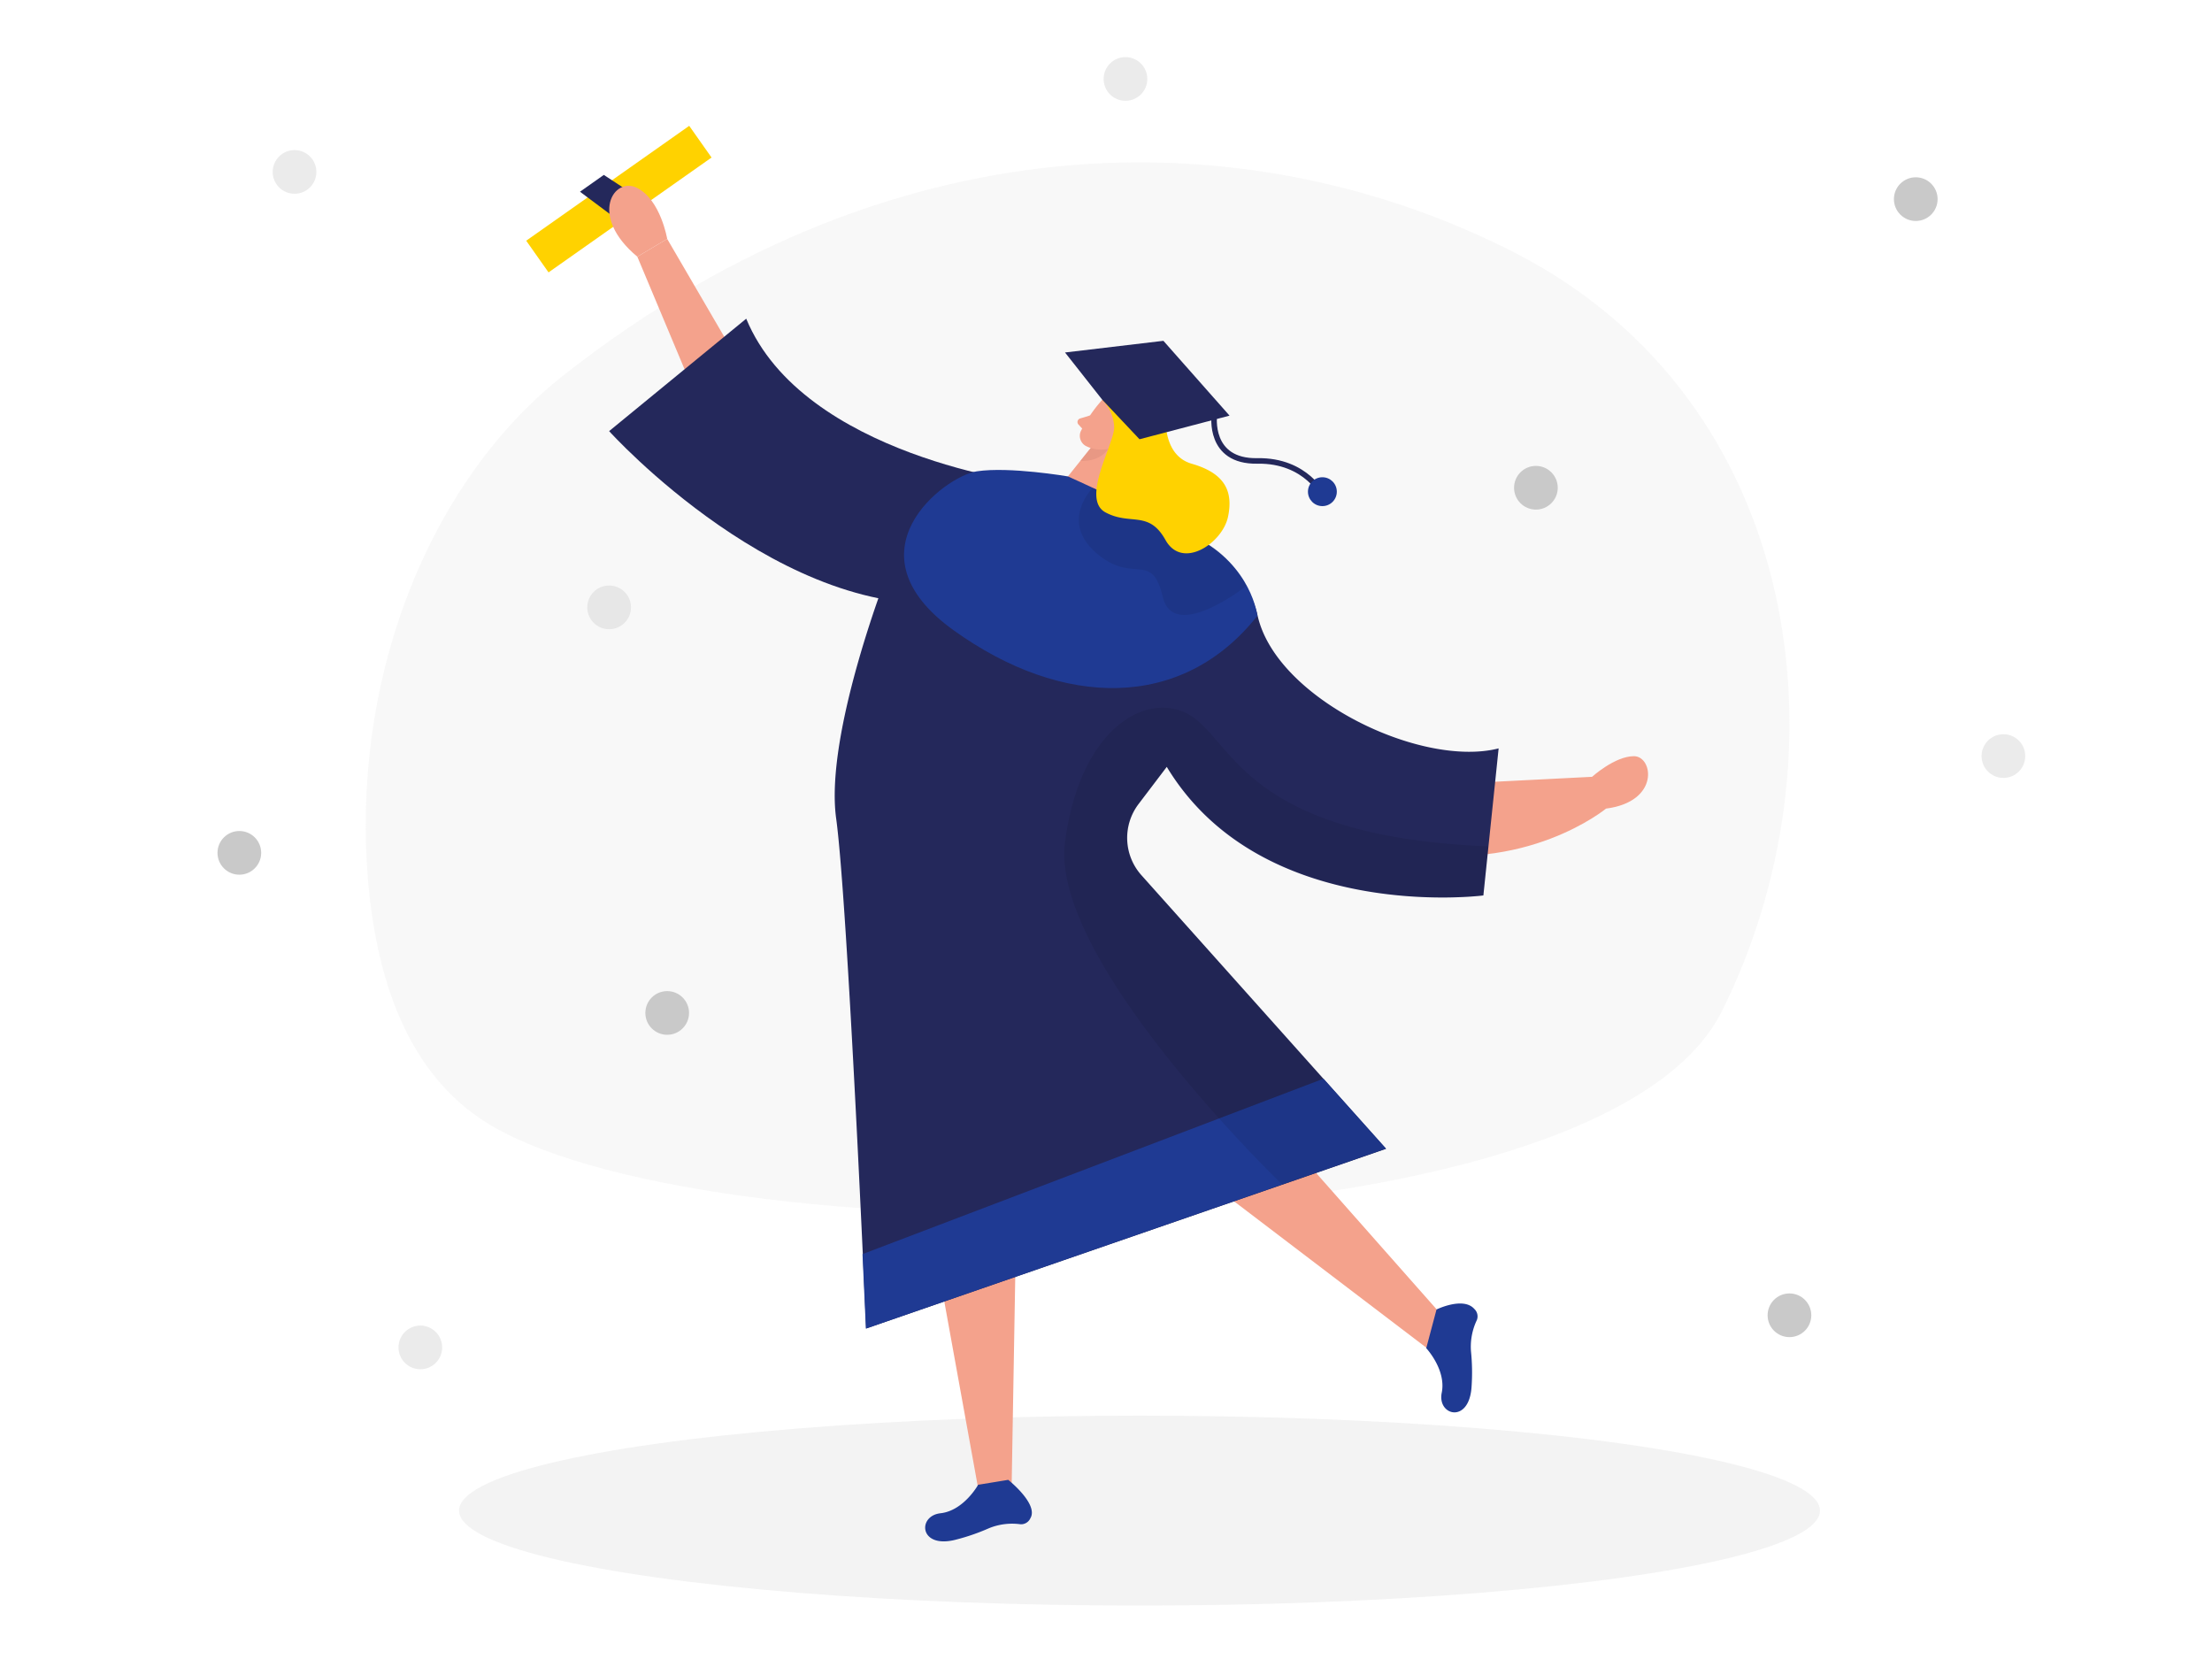 <svg id="Layer_1" data-name="Layer 1" xmlns="http://www.w3.org/2000/svg" viewBox="0 0 400 300" width="406" height="306" class="illustration styles_illustrationTablet__1DWOa"><title>#97_graduation_twocolour</title><path d="M102.15,66.92c-23.88,18.71-38,53.05-35.79,88.91,1.15,18.33,6.37,36.13,20.45,45.68,37.72,25.59,202.11,25.4,224.52-19.32C334.41,136.13,326.48,72,274,45,228.52,21.68,163.84,18.6,102.15,66.92Z" fill="#e6e6e6" opacity="0.3"></path><path d="M262.9,141l25-1.27S292,136,295.47,136s4.74,8.22-5.05,9.48c0,0-14.54,12-37,7.59S235.38,136.61,262.9,141Z" fill="#f4a28c"></path><ellipse cx="206.06" cy="272.42" rx="123.05" ry="17.17" fill="#e6e6e6" opacity="0.45"></ellipse><polygon points="161.29 182.34 177 269.05 182.91 269.56 184.38 184.35 161.29 182.34" fill="#f4a28c"></polygon><polygon points="188.07 189.79 258.19 243.16 262.9 239.55 206.46 175.69 188.07 189.79" fill="#f4a28c"></polygon><polygon points="130.98 60.18 120.65 42.46 115.25 45.68 126.94 73.54 136 68.04 130.98 60.18" fill="#f4a28c"></polygon><path d="M206.4,157.52a10.12,10.12,0,0,1-.52-12.86h0l5.11-6.73c17.18,28.46,57.25,23.25,57.25,23.25L271,134.59c-14,3.58-40.24-9-43.58-24s-27.64-19.29-27.64-19.29l-8.19-4.74c-17.9-5.85-26.69,3.42-30.91,15.86h0s-11.59,29.44-9.48,44.81,5.43,92.26,5.43,92.26L250.64,207Z" fill="#24285b"></path><path d="M176.88,267.75s-2.59,4.68-6.81,5.15-3.86,6.49,2.76,4.78a37.92,37.92,0,0,0,6-2.07,11.06,11.06,0,0,1,5.7-.72,1.84,1.84,0,0,0,1.79-1.08c1.55-2.55-4-6.95-4-6.95Z" fill="#1f3a93"></path><path d="M257.91,243.05s3.65,3.91,2.8,8.06,5,5.68,5.4-1.14a37.48,37.48,0,0,0-.11-6.37,11.18,11.18,0,0,1,1.07-5.65,1.84,1.84,0,0,0-.47-2c-2-2.26-6.83.1-6.83.1Z" fill="#1f3a93"></path><path d="M186.66,86.7s-41.41-4.88-51.72-29.81L110.15,77.22s31.66,35.11,63.76,30.87Z" fill="#24285b"></path><path d="M199.33,71.55a25.9,25.9,0,0,0-3.91,5.73A2.1,2.1,0,0,0,196.55,80a4.65,4.65,0,0,0,5-.6l3.19-2.15a3.76,3.76,0,0,0,1.1-4.2C205,70.31,200.94,69.57,199.33,71.55Z" fill="#f4a28c"></path><polygon points="203.52 77.66 199.73 91.33 191.71 87.17 198.08 79.19 203.52 77.66" fill="#f4a28c"></polygon><path d="M193.12,85.41s-10.61-1.82-16.49-.92-23.86,14.61-4.18,28.75,41.34,14.55,54.92-2.62c0,0-1-9-11-14.12S193.12,85.41,193.12,85.41Z" fill="#1f3a93"></path><path d="M197.62,87.46s-6.1,6,.63,11.81,10-.54,12,7.9,15.19-2,15.19-2-3.07-5.36-6.91-7.45Z" opacity="0.08"></path><path d="M200.72,77.08s1-1.27,1.88-.44-.54,2.66-2,1.85Z" fill="#f4a28c"></path><path d="M199.33,71.55a7.56,7.56,0,0,1,2.15,4.92c.07,3-6.1,13-1.58,15.44s7.81-.46,10.86,5,10.29.57,11.3-4.18-.68-7.92-6.55-9.61-4.64-10-4.64-10Z" fill="#ffd200"></path><path d="M197.23,74.35l-1.9.58A.67.67,0,0,0,195,76l1.09,1.2Z" fill="#f4a28c"></path><path d="M197.25,80.27a6.37,6.37,0,0,0,3.19.16s-1.39,2.35-5.08,2.17Z" fill="#ce8172" opacity="0.31"></path><polygon points="192.59 63 210.38 60.89 222.34 74.42 206.06 78.69 199.33 71.55 192.59 63" fill="#24285b"></polygon><path d="M219.59,74.35s-1.16,8.42,7.78,8.26,12,6.47,12,6.47" fill="none" stroke="#24285b" stroke-miterlimit="10"></path><circle cx="239.13" cy="88.17" r="2.61" fill="#1f3a93"></circle><rect x="93.88" y="31.76" width="36.06" height="7.01" transform="translate(0.12 70.9) rotate(-35.17)" fill="#ffd200"></rect><polygon points="109.19 30.89 118.54 37.02 113.65 40.48 104.88 33.93 109.19 30.89" fill="#24285b"></polygon><polygon points="155.97 226.04 239.33 194.32 250.64 206.96 156.58 239.51 155.97 226.04" fill="#1f3a93"></polygon><path d="M231.86,213.46s-42.07-40.42-39.27-61.9,15.69-27.81,23.15-22.61,10.49,21.63,53.41,23.36l-.91,8.87s-39.46,5.15-57.25-23.25l-5.11,6.73a10.26,10.26,0,0,0,.52,12.86L250.64,207Z" opacity="0.08"></path><path d="M120.65,42.46s-1.17-7-5.4-9.2-8.92,5,0,12.42Z" fill="#f4a28c"></path><circle cx="346.43" cy="35.27" r="3.95" fill="#c9c9c9"></circle><circle cx="277.74" cy="87.46" r="3.95" fill="#c9c9c9"></circle><circle cx="120.65" cy="182.43" r="3.95" fill="#c9c9c9"></circle><circle cx="43.28" cy="153.48" r="3.95" fill="#c9c9c9"></circle><circle cx="323.59" cy="237.1" r="3.95" fill="#c9c9c9"></circle><circle cx="53.26" cy="30.35" r="3.95" fill="#c9c9c9" opacity="0.36"></circle><circle cx="203.52" cy="13.54" r="3.95" fill="#c9c9c9" opacity="0.36"></circle><circle cx="110.15" cy="109.09" r="3.95" fill="#c9c9c9" opacity="0.36"></circle><circle cx="76.01" cy="242.91" r="3.95" fill="#c9c9c9" opacity="0.36"></circle><circle cx="362.28" cy="135.98" r="3.95" fill="#c9c9c9" opacity="0.36"></circle></svg>